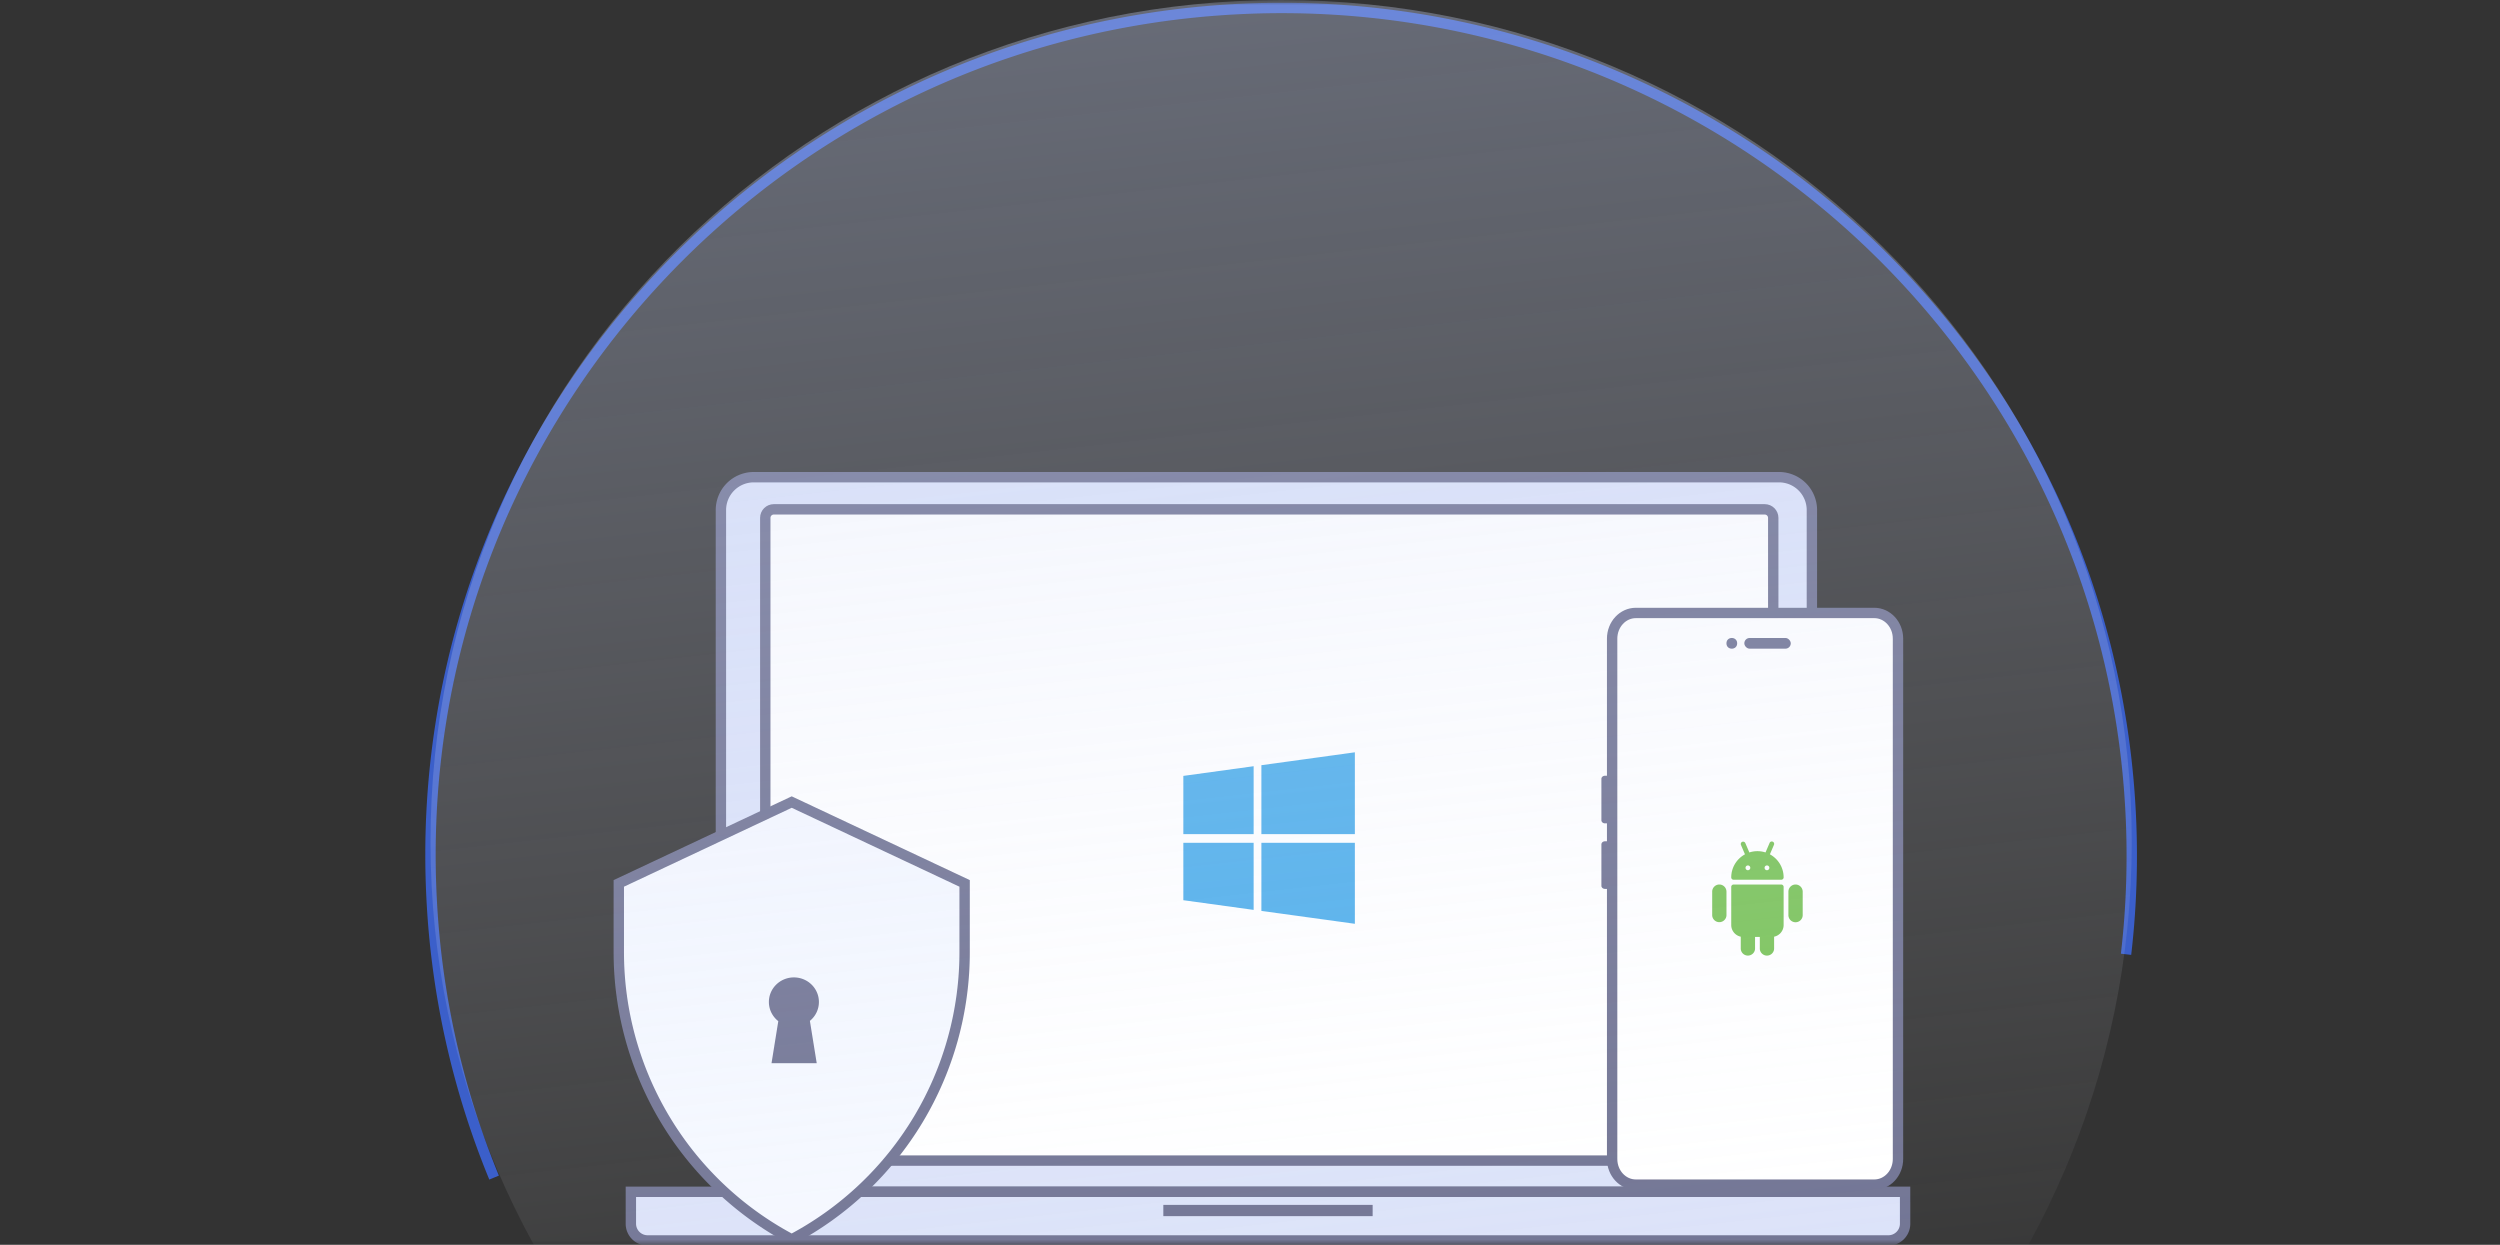 <svg xmlns="http://www.w3.org/2000/svg" width="241" height="120" fill="none" viewBox="0 0 241 120"><rect x="0" y="0" width="241" height="120" fill="#333333" stroke="none"/><mask id="a" width="240" height="120" x="1" y="0" maskUnits="userSpaceOnUse" style="mask-type:alpha"><path fill="#D9D9D9" d="M1 0h240v120H1z"/></mask><g mask="url(#a)"><path fill="#DBE2F9" stroke="#6E7191" stroke-miterlimit="10" d="M174.666 114.89H69.496V49.169A3.17 3.17 0 0 1 72.665 46h98.833a3.17 3.17 0 0 1 3.168 3.169z"/><path fill="#fff" stroke="#6E7191" stroke-miterlimit="10" d="M170.939 111.883H73.773V49.921c0-.453.368-.821.821-.821h95.526c.453 0 .821.368.821.82v61.963z"/><path fill="#4DADEA" d="m114.074 86.78 6.777.934v-6.468h-6.777zm0-6.369h6.777v-6.548l-6.777.934zm7.524 7.402 9.011 1.242v-7.81h-9.011zm0-14.049v6.647h9.011v-7.889z"/><path fill="#DBE2F9" stroke="#6E7191" stroke-miterlimit="10" d="M182.042 119.579H62.429a1.613 1.613 0 0 1-1.613-1.612v-3.077h122.836v3.077c0 .89-.721 1.612-1.61 1.612Z"/><path fill="#6E7191" d="M132.323 116.151h-20.178v1.085h20.178z"/><path fill="#F5F8FF" stroke="#6E7191" stroke-miterlimit="10" d="M76.32 119.475a31.32 31.32 0 0 1-16.668-27.682V85.16l16.669-7.842 16.668 7.842v6.633a31.32 31.32 0 0 1-16.668 27.682Z"/><path fill="#6E7191" d="M78.943 96.59c0-1.307-1.08-2.368-2.41-2.368-1.332 0-2.412 1.06-2.412 2.368 0 .749.354 1.414.906 1.85l-.652 4.049h4.356l-.658-4.078a2.34 2.34 0 0 0 .87-1.82m75.776-17.219h.345v-4.59h-.345c-.191 0-.344.136-.344.3v3.988c0 .167.153.302.344.302m0 6.318h.345V81.1h-.345c-.191 0-.344.136-.344.3v3.987c-.003.167.153.303.344.303"/><path fill="#fff" stroke="#6E7191" stroke-linecap="round" stroke-linejoin="round" stroke-miterlimit="10" d="M157.695 114.2h22.986c1.263 0 2.285-1.109 2.285-2.473V61.562c0-1.367-1.025-2.473-2.285-2.473h-22.986c-1.263 0-2.285 1.109-2.285 2.473v50.165c-.002 1.367 1.022 2.473 2.285 2.473"/><circle cx="166.946" cy="62.017" r="0.517" fill="#6E7191"/><rect width="4.478" height="1.033" x="168.152" y="61.5" fill="#6E7191" rx="0.517"/><path fill="#78C257" d="M171.713 85.267h-4.593a.23.23 0 0 0-.229.23v3.674c0 .554.395 1.018.918 1.125v1.17a.69.69 0 0 0 1.378 0V90.32h.459v1.148a.69.69 0 0 0 1.378 0v-1.171a1.15 1.15 0 0 0 .918-1.126v-3.673a.23.23 0 0 0-.229-.23m-1.095-2.911.387-.903a.23.23 0 1 0-.422-.18l-.387.903a2.5 2.5 0 0 0-1.559 0l-.388-.904a.23.23 0 0 0-.301-.12.23.23 0 0 0-.12.3l.387.904a2.53 2.53 0 0 0-1.324 2.221c0 .127.102.23.229.23h4.593a.23.23 0 0 0 .229-.23c0-.958-.536-1.793-1.324-2.221m-2.12 1.532a.23.23 0 1 1 0-.46.23.23 0 0 1 0 .46m1.837 0a.23.23 0 1 1 0-.46.23.23 0 0 1 0 .46m2.756 1.378a.69.69 0 0 0-.689.689v2.296a.69.69 0 0 0 1.378 0v-2.296a.69.69 0 0 0-.689-.689m-7.347 0a.69.69 0 0 0-.689.689v2.296a.69.69 0 0 0 1.377 0v-2.296a.69.69 0 0 0-.688-.689"/><path stroke="#3B5FCA" stroke-miterlimit="10" d="M47.63 113.52a81.3 81.3 0 0 1-6.025-26.95C39.33 41.51 74.153 3.141 119.384.874c45.232-2.268 83.744 32.423 86.012 77.483a82 82 0 0 1-.445 13.636"/><path fill="url(#b)" d="M123.5 162.36c45.287 0 82-36.346 82-81.18S168.787 0 123.5 0s-82 36.346-82 81.18 36.713 81.18 82 81.18" opacity="0.4"/></g><defs><linearGradient id="b" x1="130.223" x2="112.242" y1="140.303" y2="-21.093" gradientUnits="userSpaceOnUse"><stop stop-color="#fff" stop-opacity="0"/><stop offset="0.408" stop-color="#E0E6FA" stop-opacity="0.408"/><stop offset="0.76" stop-color="#CCD7F7" stop-opacity="0.76"/><stop offset="1" stop-color="#C5D1F6"/></linearGradient></defs></svg>